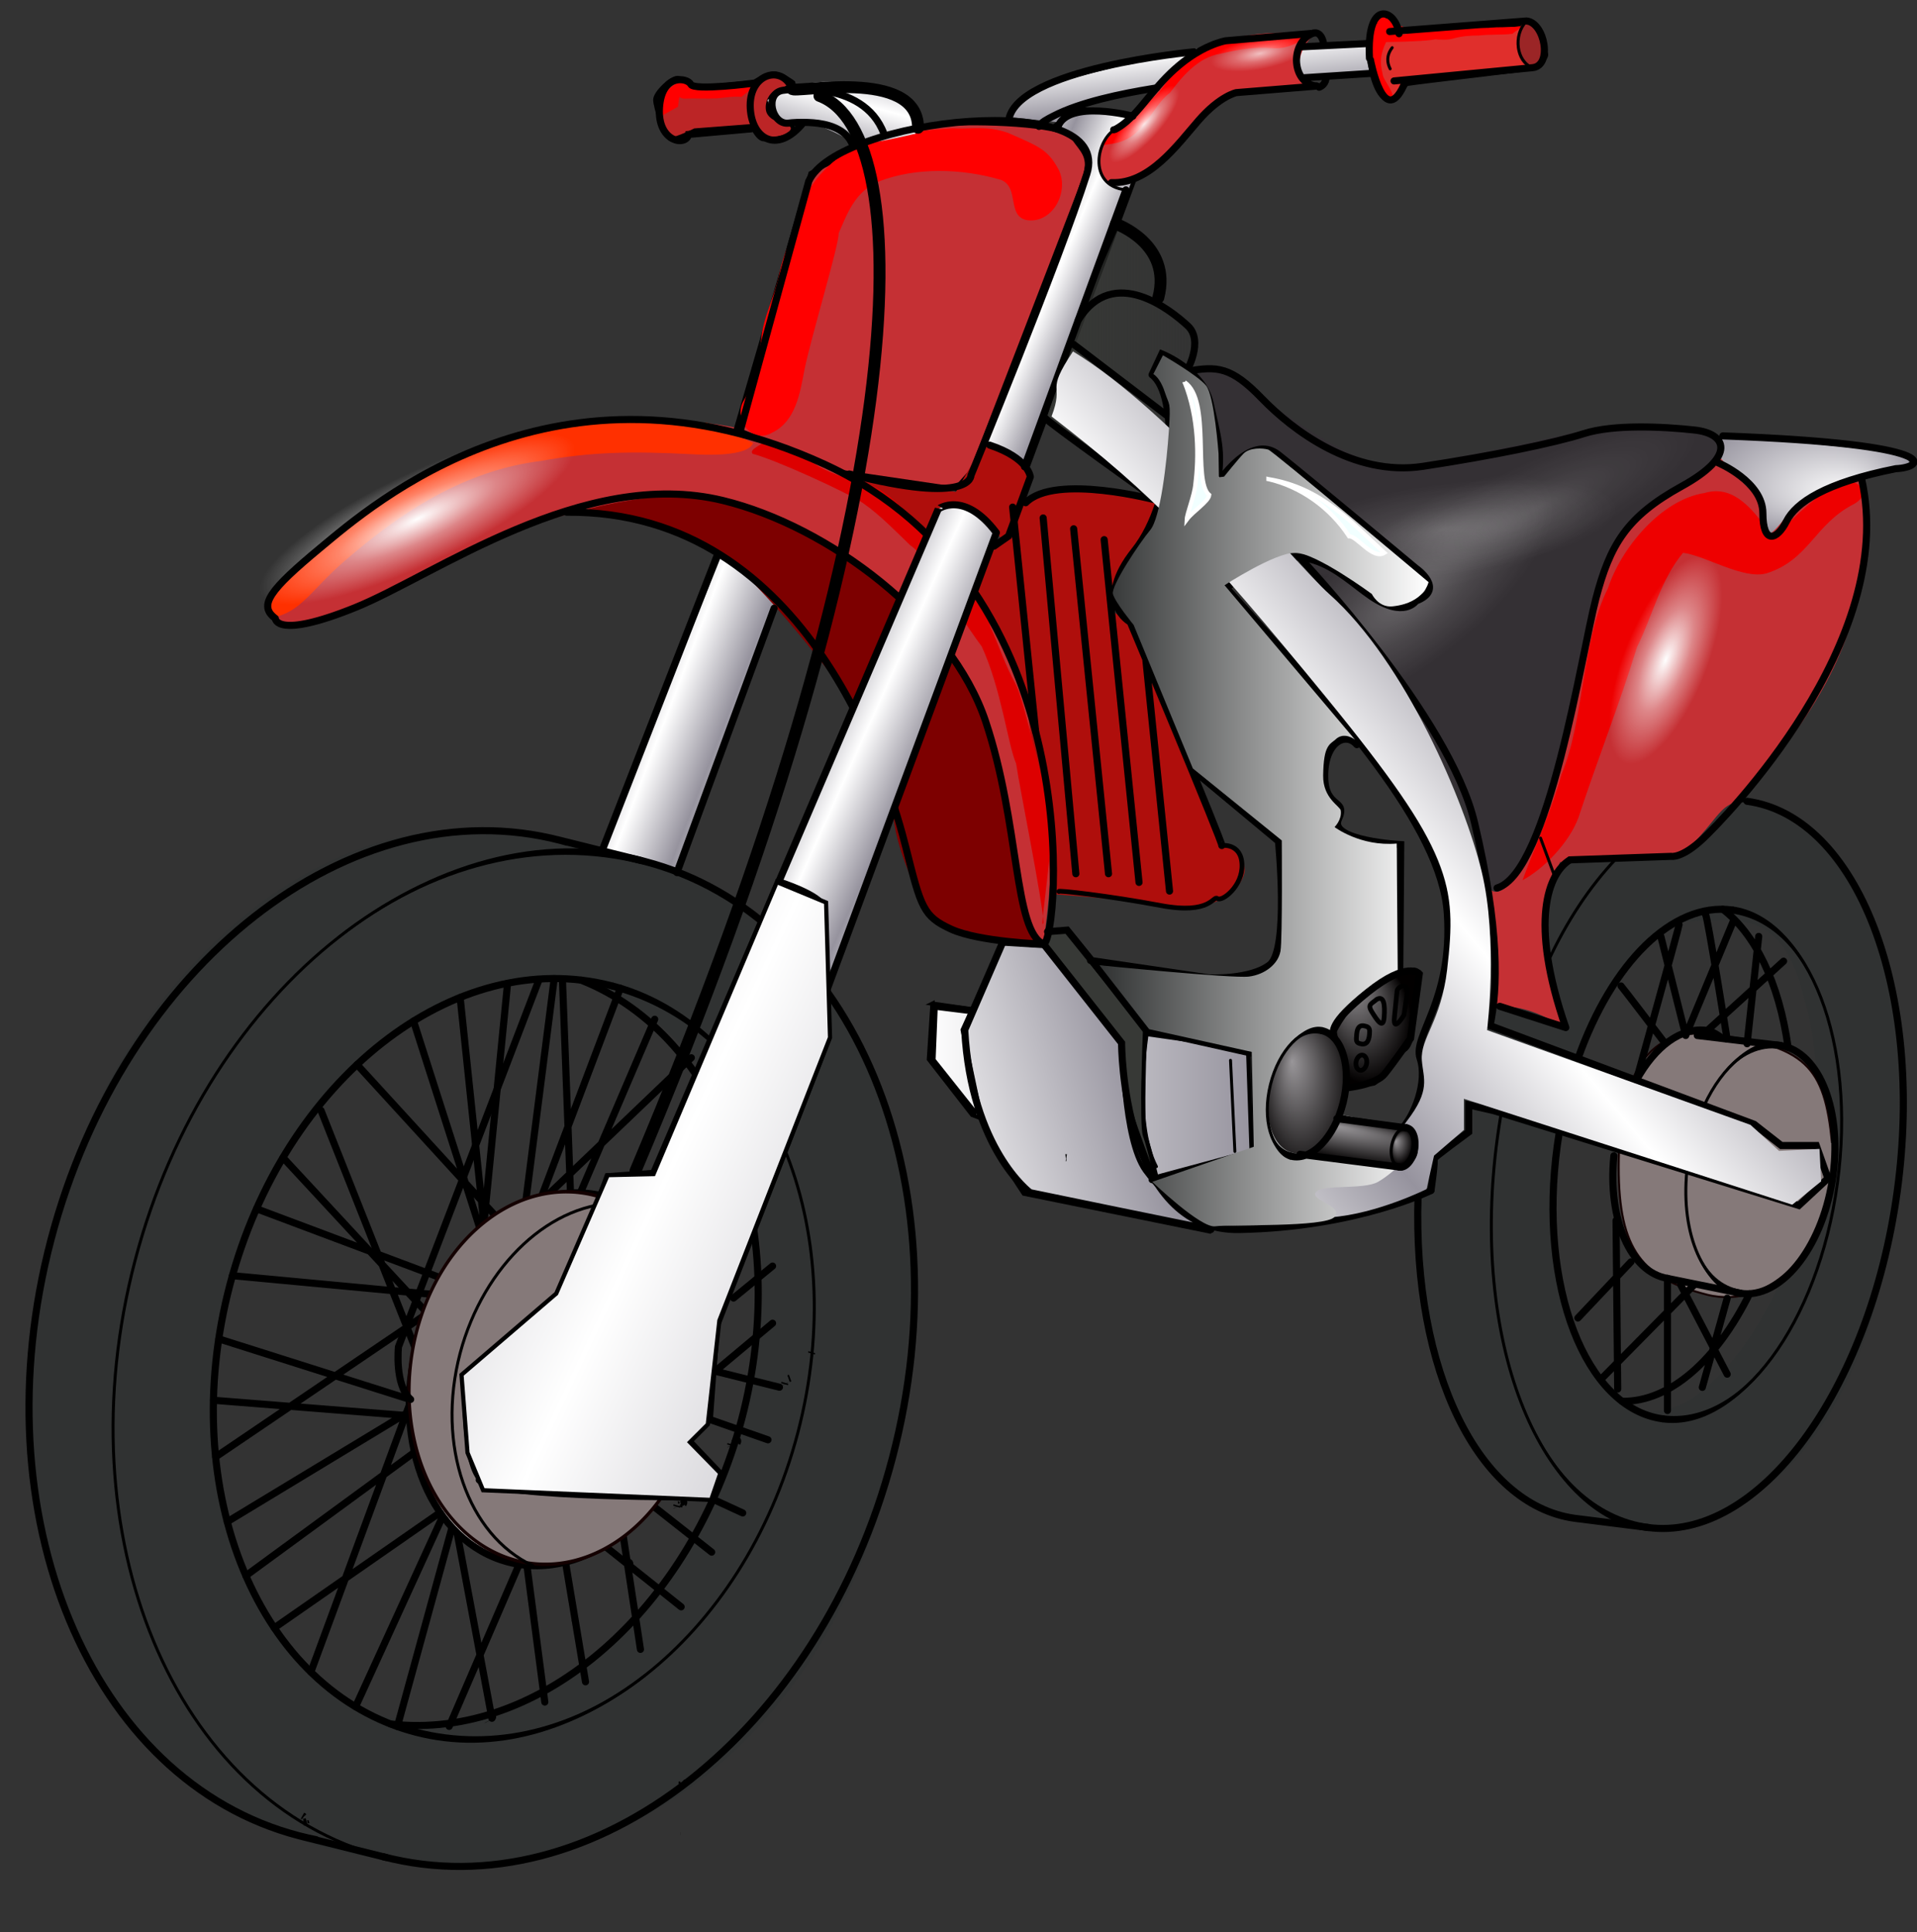 <?xml version="1.0" encoding="UTF-8" standalone="no"?>
<svg height="455.202" viewBox="0 0 451.519 455.202" width="451.519" xml:space="preserve" xmlns="http://www.w3.org/2000/svg" xmlns:xlink="http://www.w3.org/1999/xlink"><rect x="0" y="0" width="451.519" height="455.202" fill="#333333" stroke="none"/><defs><linearGradient id="linearGradient31995"><stop offset="0" stop-color="#999699"></stop><stop offset="1" stop-color="#020000"></stop></linearGradient><linearGradient id="linearGradient20133"><stop offset="0" stop-color="#fff"></stop><stop offset=".5" stop-color="#fff" stop-opacity=".412"></stop><stop offset="1" stop-color="#fff" stop-opacity="0"></stop></linearGradient><linearGradient id="linearGradient7742"><stop offset="0" stop-color="#fff"></stop><stop offset="1" stop-color="#96939e"></stop></linearGradient><linearGradient gradientUnits="userSpaceOnUse" id="linearGradient2863" x1="243.016" x2="279.064"><stop offset="0" stop-color="#373936"></stop><stop offset="1" stop-color="#373936" stop-opacity="0"></stop></linearGradient><linearGradient gradientUnits="userSpaceOnUse" id="linearGradient2875" x1="256.296" x2="334.831"><stop offset="0" stop-color="#303232"></stop><stop offset="1" stop-color="#fff"></stop></linearGradient><linearGradient gradientUnits="userSpaceOnUse" id="linearGradient2841" spreadMethod="reflect" x1="239.195" x2="240.596" xlink:href="#linearGradient7742" y1="15.962" y2="29.211"></linearGradient><linearGradient gradientUnits="userSpaceOnUse" id="linearGradient2843" spreadMethod="reflect" x1="242.005" x2="251.437" xlink:href="#linearGradient7742" y1="75.183" y2="79.198"></linearGradient><linearGradient gradientUnits="userSpaceOnUse" id="linearGradient2845" spreadMethod="reflect" x1="156.888" x2="169.531" xlink:href="#linearGradient7742" y1="161.305" y2="166.123"></linearGradient><linearGradient gradientUnits="userSpaceOnUse" id="linearGradient2861" spreadMethod="reflect" x1="187" x2="183.69" xlink:href="#linearGradient7742" y1="21.704" y2="34.3"></linearGradient><linearGradient gradientUnits="userSpaceOnUse" id="linearGradient2865" x1="215.088" x2="293.115" xlink:href="#linearGradient7742"></linearGradient><linearGradient gradientUnits="userSpaceOnUse" id="linearGradient2867" x1="209.757" x2="263.702" xlink:href="#linearGradient7742" y1="268.831" y2="253.008"></linearGradient><linearGradient gradientUnits="userSpaceOnUse" id="linearGradient2869" spreadMethod="reflect" x1="203.108" x2="215.682" xlink:href="#linearGradient7742" y1="169.687" y2="175.307"></linearGradient><linearGradient gradientUnits="userSpaceOnUse" id="linearGradient2871" spreadMethod="reflect" x1="159.024" x2="269.945" xlink:href="#linearGradient7742" y1="269.309" y2="321.058"></linearGradient><linearGradient gradientUnits="userSpaceOnUse" id="linearGradient2873" spreadMethod="reflect" x1="340.399" x2="377.523" xlink:href="#linearGradient7742" y1="219.253" y2="188.024"></linearGradient><radialGradient cx="423.867" cy="109.97" fx="433.249" fy="120.625" gradientTransform="matrix(1.073,-8.141831e-2,4.385493e-2,.578,-35.68,84.207)" gradientUnits="userSpaceOnUse" id="radialGradient2839" r="24.632" xlink:href="#linearGradient7742"></radialGradient><radialGradient cx="4.768" cy="26.079" gradientTransform="matrix(1,-2.981567e-19,0,.226,5.109802e-14,20.197)" gradientUnits="userSpaceOnUse" id="radialGradient2847" r="70.461" xlink:href="#linearGradient20133"></radialGradient><radialGradient cx="4.768" cy="26.079" gradientTransform="matrix(1,4.797595e-17,-2.400938e-17,.226,4.411878e-14,20.197)" gradientUnits="userSpaceOnUse" id="radialGradient2849" r="70.461" xlink:href="#linearGradient20133"></radialGradient><radialGradient cx="4.768" cy="26.079" gradientTransform="matrix(1,4.382887e-17,0,.226,-1.380284e-13,20.197)" gradientUnits="userSpaceOnUse" id="radialGradient2851" r="70.461" xlink:href="#linearGradient20133"></radialGradient><radialGradient cx="4.768" cy="26.079" gradientTransform="matrix(1,6.895186e-17,2.249924e-18,.226,-4.86659e-13,20.197)" gradientUnits="userSpaceOnUse" id="radialGradient2853" r="70.461" xlink:href="#linearGradient20133"></radialGradient><radialGradient cx="4.768" cy="26.079" gradientTransform="matrix(1,3.298685e-17,0,.226,1.027234e-13,20.197)" gradientUnits="userSpaceOnUse" id="radialGradient2855" r="70.461" xlink:href="#linearGradient20133"></radialGradient><radialGradient cx="4.768" cy="26.079" gradientTransform="matrix(1,1.767249e-17,2.127646e-17,.226,6.560413e-14,20.197)" gradientUnits="userSpaceOnUse" id="radialGradient2857" r="70.461" xlink:href="#linearGradient20133"></radialGradient><radialGradient cx="4.768" cy="26.079" gradientTransform="matrix(1,6.299214e-17,-6.352375e-18,.226,1.204733e-13,20.197)" gradientUnits="userSpaceOnUse" id="radialGradient2859" r="70.461" xlink:href="#linearGradient20133"></radialGradient><radialGradient cx="320.175" cy="245.327" fx="316.16" fy="237.747" gradientTransform="matrix(1,0,0,1.404,0,-99.562)" gradientUnits="userSpaceOnUse" id="radialGradient2877" r="10.516" xlink:href="#linearGradient31995"></radialGradient><radialGradient cx="247.926" cy="272.118" fx="244.647" fy="269.771" gradientTransform="matrix(1.381,-8.702601e-2,.459,2.008,-219.404,-252.693)" gradientUnits="userSpaceOnUse" id="radialGradient2879" r="8.833" xlink:href="#linearGradient31995"></radialGradient><radialGradient cx="318.702" cy="273.724" fx="315.691" fy="266.79" gradientTransform="matrix(2.29,.41,-6.95738e-2,.388,-392.23,36.655)" gradientUnits="userSpaceOnUse" id="radialGradient2881" r="13.662" xlink:href="#linearGradient31995"></radialGradient><radialGradient cx="247.986" cy="272.227" fx="241.671" fy="270.95" gradientTransform="matrix(1,7.757467e-17,-5.041355e-17,1.432,7.613527e-14,-117.506)" gradientUnits="userSpaceOnUse" id="radialGradient2883" r="8.833" xlink:href="#linearGradient31995"></radialGradient></defs><g transform="matrix(.987,0,0,.983,5.994,4.093203e-2)"><path d="m402.29,104.582 .852,5.962 10.22,7.949 2.271,9.085 2.271,1.136 19.589-14.479c7.869-1.381 14.295-2.556 12.492-2.555l-1.42-3.123-33.784-3.407-12.492-.568z" fill="url(#radialGradient2839)" fill-rule="evenodd"></path><path d="m234.475,28.007c0,0 1.606-4.416 6.022-6.424s36.938-10.037 40.15-10.037 41.756-1.606 41.756-1.606l.803,8.03-55.808,2.81c0,0-8.431,2.007-11.643,2.81s-9.636,5.621-9.636,5.621l-11.643-1.204z" fill="url(#linearGradient2841)" fill-rule="evenodd"></path><path d="m227.65,106.299 11.643,5.219 25.696-69.459 .402-14.454-14.052-1.606-5.621,4.015-18.067,76.285z" fill="url(#linearGradient2843)" fill-rule="evenodd" stroke="#000"></path><path d="m167.024,130.791-30.112,75.08 18.469,4.416 25.696-69.058-14.052-10.439z" fill="url(#linearGradient2845)" fill-rule="evenodd"></path><path d="m403.083,107.56c0,0-22.176,9.784-26.089,19.567s-16.958,64.571-20.872,69.789-6.522,13.697-6.522,13.697 1.486,20.98.652,31.307c11.839,3.461 16.958,4.566 16.958,4.566s-6.522-29.351-3.261-33.916 6.522-7.175 6.522-7.175 4.43-.164 23.481.652c16.469-14.675 36.525-35.873 42.395-59.354s1.957-33.264 1.957-33.264-14.349,5.218-18.263,10.436-4.593,4.122-4.593,4.122 .679-6.079-3.886-10.644-9.131-9.784-8.479-9.784z" fill="#c53034" fill-rule="evenodd"></path><path d="m129.99,122.172c0,0 26.223-7.118 33.715-4.495s36.337,15.359 40.458,19.48 26.223,25.848 28.471,32.966 10.489,54.319 10.489,54.319l-2.997,2.248c0,0-20.314-4.481-22.102-5.619-4.121-2.622-11.238-19.854-10.864-26.597s-11.238-28.471-14.61-32.591-21.353-28.096-32.217-32.966-29.594-5.994-30.344-6.743z" fill="#7d0000" fill-rule="evenodd"></path><path d="m58.049,144.085c1.255-4.295 29.351-30.003 48.918-36.525s54.136-10.436 72.398-1.957 42.854,24.591 52.831,44.921c8.349,17.023 12.767,46.005 12.393,58.133-.291,9.127-1.957,18.915-1.957,18.915s-4.927-6.235-9.131-33.916c-1.211-7.976-2.771-26.333-20.136-45.463-17.905-19.725-46.78-30.23-56.551-29.725-21.771,1.124-42.673,9.312-53.761,14.53s-35.304,18.999-41.188,16.39c-3.818-1.693-4.97-1.353-3.816-5.302z" fill="#c53034" fill-rule="evenodd"></path><path d="m278.921,88.9c0,0 4.893,8.389 4.893,14.68v13.981c0,0 4.893-10.486 9.088-9.787s5.592-1.398 13.282,6.291 29.847,23.502 28.47,26.034c-2.818,5.18-8.896,5.063-8.896,5.063s-11.185-6.63-14.68-8.727-7.69-2.796-7.69-2.796l22.37,25.166c0,0 22.178,41.17 22.178,48.161s3.348,10.221 8.94,1.133 15.019-49.993 17.116-62.576 8.749-20.78 19.235-27.771 15.019-12.075 8.727-14.172-29.36-.699-29.36-.699-40.81,9.86-49.198,8.462-29.265-16.078-32.061-19.573-11.016-3.569-12.414-2.87z" fill="#343034" fill-rule="evenodd"></path><path d="m169.546,102.764 17.795-61.294c0,0 19.772-11.369 32.13-11.863s28.67.494 30.647,3.46 4.449,4.449 2.472,9.886-26.692,69.697-26.692,69.697l-3.954,4.449-26.692-3.954-25.704-10.38z" fill="#c53034" fill-rule="evenodd" stroke="#000"></path><path d="m265.608,26.831c-3.028,4.236-3.392,3.025-7.367,5.57-1.66,2.589-3.268,8.215.129,11.548 1.455,1.427 8.995-1.849 8.995-1.849s11.917-13.483 18.837-18.92c8.624-2.03 22.317-2.976 22.317-2.976s-4.363-.973-4.522-3.944c-.266-4.951 3.46-7.909 3.46-7.909s-13.264-2.212-23.727,2.408-12.237,7.838-18.122,16.071z" fill="#d23034" fill-rule="evenodd"></path><path d="m327.156,7.46c0,0-1.398-3.845-3.146-3.845s-3.146,8.039-3.146,10.835 1.748,9.437 4.544,9.437 2.796-3.495 4.544-3.845 26.214-3.146 27.962-3.495 5.592-2.447 4.893-3.845l-3.495-6.99-32.156,1.748z" fill="#e02f2c" fill-rule="evenodd" stroke="#000"></path><path d="m183.151,19.694c0,0-2.796-2.097-4.544-2.097s-4.893,2.097-4.893,2.097l-14.68,1.398c0,0-2.097-2.447-3.495-2.447s-5.243,3.495-5.243,5.243 2.447,9.437 3.845,9.437 5.592-2.097 5.592-2.097l13.631-1.049c0,0 1.398,3.146 2.796,3.146s5.243,0 6.641-1.748-1.748-2.447-1.748-2.447-3.495-.699-3.845-2.796 1.049-4.194 2.447-4.544 4.194-1.748 3.495-2.097z" fill="#bc2526" fill-rule="evenodd" stroke="#000"></path><path d="m113.246,43.461a5.418,8.389 0 1,1 -.041-1.03" fill="#9b2526" transform="matrix(.581,0,0,.667,296.352,-18.718)"></path><path d="m244.42,214.225c15.693.877 33.413,3.665 36.855,2.805s8.758-3.665 9.619-7.968-6.136-7.523-6.136-7.523l-21.931-53.957c0,0-3.777.375-3.777-3.068s5.164-11.188 7.746-15.491 3.443-8.606 3.443-8.606-15.491-3.443-19.795-3.443-13.77,4.303-13.77,4.303l3.443-8.606-11.188-6.885-6.885,12.049-26.457-4.08 18.711,15.269 4.303-7.746c0,0 7.968,2.248 12.272,5.69s.638,3.777.638,3.777l-6.176,11.3c0,0 13.922,17.962 13.922,27.429s5.236,19.242 5.164,44.753z" fill="#af0e0c" fill-rule="evenodd"></path><path d="m162.281,101.281c-23.097-1.586-43.589,1.151-63.094,10.765-10.268,5.154-21.44,12.849-29.746,20.674-4.8,4.712-13.083,10.853-10.66,15.311 7.026-1.383 9.274-6.557 17.158-13.441 13.564-11.844 28.8-21.901 47.087-24.169 11.861-2.144 21.405-2.381 36.005-1.609 3.336.177 13.416.628 14.617-2.708-1.482-.6-9.834-4.976-11.367-4.824z" fill="#ff3000"></path><path d="m221.381,30.686c-9.342.527-19.982,1.907-28.02,7.575-4.118,3.301-8.623,9.003-8.971,14.666-1.622,4.028-3.61,8.183-4.466,12.584-1.057,5.352-3.812,10.208-4.348,15.676-.67,5.151-1.491,10.433-4.266,14.931-2.414,4.423 2.124,10.395 6.888,7.522 5.561-2.655 6.648-9.453 7.668-14.898 1.603-8.06 8.195-29.691 8.224-32.958 1.834-4.067 3.746-10.087 9.786-12.416 8.569-3.305 19.446-3.103 28.902-.305 4.574,1.788 1.251,8.926 6.438,9.689 6.136.626 9.875-7.036 7.357-12.115-2.599-4.862-4.626-5.541-12.097-8.837-5.297-1.866-9.202-.807-13.096-1.115z" fill="#f00"></path><path d="m170.857,23.181c-1.916-.194-3.821.161-5.721.339-2.661.136-5.333-.045-7.99.07-1.069-.063-1.716-1.057-2.722-1.286-1.147-.309.597-.891.896-1.31 .66-.496 1.329-.988 2.059-1.379-.129.941-.876,1.654-1.077,2.582-.36,1.077-.443,2.216-.583,3.335l-4.274,2.387c.222-1.827.279-3.771 1.202-5.413 .968-1.657 2.746-2.528 4.301-3.518 1.097-.596 1.887.596 2.739,1.065 .868.603 1.939.275 2.917.351 2.238-.016 4.486.111 6.716-.104 1.367-.214 2.748-.306 4.13-.304 .523-.084 1.722-.065.736.474l-3.329,2.712z" fill="#f00"></path><path d="m305.995,8.546c-2.411,1.945-5.442,3.256-8.591,2.953-3.966-.366-8.256.377-12.18,1.325-5.655.854-9.623,6.082-12.083,9.352-2.923,2.129-4.909,6.595-7.557,9.063-3.453,3.51-7.048,3.086-8.474,3.545 .57-1.07 2.363-2.863 1.307-2.45 2.637-1.578 3.874-3.933 6.396-5.669 2.594-1.998 5.515-3.77 7.201-6.681 1.26-1.853 3.17-3.115 4.412-4.988 1.183-1.916 3.367-2.721 5.165-3.935 2.335-1.496 4.247-1.332 6.971-1.668 6.386-.399 6.966-.452 11.988-1.086 1.4.225 3.789-.722 4.617.098-.944.826-.745.791.828.139z" fill="#f00"></path><path d="m354.851,8.063c-2.656.301-5.333.095-7.985.399-2.115-0-4.231.158-6.274.766-4.528,1.274-19.419-2.808-18.537-4.578-.139-1.374 2.271-1.033 3.884.741 1.233,1.488 26.152,4.229-1.239,4.65-1.354,2.87-1.553,4.715-.835,7.649 .091,1.221 1.748,2.94 2.434,5.115-.949.649-2.417,1.41-2.964-.148-1.077-1.419-1.55-3.199-1.603-4.988-.24-2.772-.615-5.435-.285-8.171-.896-3.701 2.041-4.759 4.271-5.49 1.82.497.419,3.82 2.71,4.136 1.44.421 2.957-.827 4.432-.688 3.584.066 6.607-.402 10.418-.683 1.83-.488 3.984-.071 5.855-.144 2.412-.284 4.848.005 7.252-.363 1.615-.091-.931,1.148-1.391,1.688l-.143.109z" fill="#f00"></path><path d="m177.289,105.111c4.225,1.758 8.233,4.221 12.158,6.708 3.683,2.063 7.692,3.078 11.684,4.203 5.137,1.776 8.366,6.436 12.461,9.573 2.901,3.651 7.574,5.569 9.896,9.79 2.843,4.285 5.467,9.643 6.791,14.775 2.252,5.008 3.44,9.114 6.15,13.98 2.136,4.271 5.737,22.818 7.931,27.087 2.057,5.985-2.802,33.69-1.416,29.833-.303-5.689-5.519-31.369-6.539-38.11-1.944-4.488-3.53-17.905-8.198-28.056-7.529-10.183-12.881-21.544-17.011-24.21-3.65-3.518-7.163-7.229-11.359-10.182-3.742-2.53-21.075-10.479-26.303-11.785-1.029-1.097 2.501-2.255 3.442-3.378l.226-.164 .087-.064z" fill="#d00"></path><path d="m430.238,116.974c-5.169,4.051-8.526,7.292-13.272,11.875-5.786-9-10.492-12.445-16.253-10.751-10.414,1.614-19.955,13.251-23.057,22.81-6.357,12.564-5.624,31.783-11.137,44.682-2.036,7.636-6.573,17.909-9.264,25.315 5.054-2.708 11.141-8.974 13.361-15.047 4.456-13.667 9.75-27.066 13.965-40.821 3.725-7.489 5.55-16.026 10.969-22.594 5.206.592 14.288,6.465 19.917,4.923 10.222-3.236 11.475-11.838 20.859-16.599 5.091-2.876.052-6.715-3.507-5.357-.891.47-1.737,1.016-2.581,1.564z" fill="#e00"></path><path d="m75.229,26.079a70.461,15.893 0 1,1 -.534-1.952" fill="url(#radialGradient2847)" transform="matrix(.534,-.236,0,.751,90.967,105.868)"></path><path d="m75.229,26.079a70.461,15.893 0 1,1 -.534-1.952" fill="url(#radialGradient2849)" transform="matrix(.127,-.354,.634,8.724295e-2,374.281,157.511)"></path><path d="m75.229,26.079a70.461,15.893 0 1,1 -.534-1.952" fill="url(#radialGradient2851)" opacity=".893" transform="matrix(.119,-.106,0,.338,266.383,21.38)"></path><path d="m75.229,26.079a70.461,15.893 0 1,1 -.534-1.952" fill="url(#radialGradient2853)" opacity=".691" transform="matrix(.159,-1.172455e-2,-.206,.268,299.148,5.847)"></path><path d="m75.229,26.079a70.461,15.893 0 1,1 -.534-1.952" fill="url(#radialGradient2855)" opacity=".129" transform="matrix(.534,-.236,0,.751,358.733,102.825)"></path><path d="m75.229,26.079a70.461,15.893 0 1,1 -.534-1.952" fill="url(#radialGradient2857)" opacity=".197" transform="matrix(.581,-5.606456e-2,-.236,.713,342.145,108.437)"></path><path d="m75.229,26.079a70.461,15.893 0 1,1 -.534-1.952" fill="url(#radialGradient2859)" opacity=".258" transform="matrix(.325,-.411,1.629,-.164,285.903,148.796)"></path><path d="m212.393,32.022c0,0 .803-5.621-2.007-7.227s-11.242-5.621-20.075-5.219-13.249,4.416-13.249,4.416l2.409,5.219c0,0 5.219-.803 9.636.803s6.022,2.81 8.431,4.015 14.454-2.007 14.855-2.007z" fill="url(#linearGradient2861)" fill-rule="evenodd"></path><path d="m267.036,116.223 11.53-29.303-.461-8.699-8.302-5.494 .461-5.037-2.306-7.77-6.918-5.966c0,0-6.457,15.109-8.302,19.23s-4.151,11.904-4.151,11.904l-5.073,15.567 23.521,15.567z" fill="url(#linearGradient2863)" fill-rule="evenodd"></path><path d="m216.449,240.474 75.305,10.758 .861,24.958-23.667,7.315-43.032-16.352-10.328-13.34 .861-13.34z" fill="url(#linearGradient2865)" fill-rule="evenodd" stroke="#000"></path><path d="m242.815,226.688 1.521-3.651h4.26l18.561,24.038c0,0-.913,22.517 0,24.951s3.956,14.91 3.956,14.91-8.824-22.517-8.824-26.168-.913-10.65-.913-10.65l-18.561-23.43z" fill="#373936" fill-rule="evenodd" stroke="#000"></path><path d="m233.078,226.08 10.041.609 18.561,23.125c0,0 0,23.125 5.477,30.732s15.823,14.605 15.823,14.605l-44.729-9.128c0,0-9.128-13.693-10.041-17.648s-4.564-21.604-4.564-21.604l9.433-20.691z" fill="url(#linearGradient2867)" fill-rule="evenodd" stroke="#000"></path><path d="m366.169,206.581c-4.751,15.005-4.234,20.684 1.556,40.015-25.867-17.036-34.694,9.682-36.346,33.89 2.771,74.278 23.071,84.679 57.321,85.11 35.693.46 56.335-42.809 58.451-87.51l-.148-27.572c-2.02-23.836-9.667-46.159-21.907-52.286-22.361-11.194-16.628-5.567-29.774,6.466-10.043.537-28.502,1.888-29.153,1.888zm31.271,14.18c12.026-.354 20.571-2.183 26.087,14.924l1.828,6.766c7,31.64-2.813,70.937-24.162,89.944-18.902,16.829-32.202-7.796-34.565-20.915-5.954-33.056-3.07-48.235 14.153-78.28 4.699-8.198 9.911-12.24 16.658-12.438z" fill="#303232"></path><path d="m104.062,198.875c-47.268.009-95.833,52.684-101.594,118.875-7.56,87.357 37.703,128.844 99.938,128.844s103.904-57.636 107.594-118.75l2.719-31.188c-7.045-65.177-46.302-94.513-105.25-97.688-1.132-.061-2.272-.094-3.406-.094zm14.719,35.438c20.968-.483 40.413,12.174 50.031,35.562l3.188,9.25c12.204,43.258-4.905,96.983-42.125,122.969-32.954,23.008-65.813,8.64-79.594-28.594-15.533-41.967-.804-88.239 31.497-120.399 10.194-10.149 25.24-18.518 37.003-18.789z" fill="#303232" transform="translate(-8.283991e-6)"></path><path d="m110.367,412.499-.028-.053" fill="none" stroke="#000" stroke-linejoin="bevel" stroke-width="1.698"></path><path d="m156.343,439.386-.024-.006" fill="none" stroke="#000" stroke-linejoin="bevel" stroke-width=".706"></path><path d="m155.484,360.721-.094.321" fill="none" stroke="#000" stroke-linejoin="bevel" stroke-width="1.698"></path><path d="m161.919,353.377-.094.321m6.53-7.665-.094.321" fill="none" stroke="#000" stroke-linejoin="bevel" stroke-width="1.698"></path><path d="m155.417,361.094-.027-.052" fill="none" stroke="#000" stroke-linejoin="bevel" stroke-width="1.698"></path><path d="m181.226,331.347-.093.321m6.53-7.664-.094.32" fill="none" stroke="#000" stroke-linejoin="bevel" stroke-width="1.698"></path><path d="m161.853,353.75-.028-.052" fill="none" stroke="#000" stroke-linejoin="bevel" stroke-width="1.698"></path><path d="m168.289,346.407-.028-.053" fill="none" stroke="#000" stroke-linejoin="bevel" stroke-width="1.698"></path><path d="m181.16,331.72-.027-.052" fill="none" stroke="#000" stroke-linejoin="bevel" stroke-width="1.698"></path><path d="m66.923,434.092l-.536.135" fill="none" stroke="#000" stroke-linejoin="bevel" stroke-width=".706" transform="translate(2.249931e-22,2.434)"></path><path d="m67.109,434.092l-.536.134" fill="none" stroke="#000" stroke-linejoin="bevel" stroke-width="1.698" transform="translate(2.249931e-22,2.434)"></path><path d="m67.526,436.497-.26.065m.42-.028-.259.064" fill="none" stroke="#000" stroke-linejoin="bevel" stroke-width=".706"></path><path d="m248.402,277.403-.048-.007-.09.011" fill="none" stroke="#000" stroke-linejoin="bevel" stroke-width="1.698"></path><path d="m66.387,436.662 .08-.012c.035-.002.071.004.107.01" fill="none" stroke="#000" stroke-linejoin="bevel" stroke-width="1.698"></path><path d="m66.43,435.317-.181-.119-.157-.087m.339.206c-.031-.034-.063-.068-.104-.091l-.019-.01" fill="none" stroke="#000" stroke-linejoin="bevel" stroke-width="1.698"></path><path d="m182.105,330.345 .123-.044c.042-.016.083-.03.126-.045l.13-.047" fill="none" stroke="#000" stroke-linejoin="bevel" stroke-width="1.698"></path><path d="m169.234,345.031 .122-.044 .126-.045 .13-.046" fill="none" stroke="#000" stroke-linejoin="bevel" stroke-width="1.698"></path><path d="m162.798,352.375 .122-.044 .126-.045 .131-.047" fill="none" stroke="#000" stroke-linejoin="bevel" stroke-width="1.698"></path><path d="m156.362,359.719c.04-.015.081-.029.122-.044l.126-.045 .13-.047" fill="none" stroke="#000" stroke-linejoin="bevel" stroke-width="1.698"></path><path d="m143.49,374.405 .123-.043 .126-.046c.043-.015.086-.03.13-.047" fill="none" stroke="#000" stroke-linejoin="bevel" stroke-width="1.698"></path><path d="m130.619,389.093 .122-.044c.042-.015.084-.03.126-.045l.13-.046" fill="none" stroke="#000" stroke-linejoin="bevel" stroke-width="1.698"></path><path d="m111.313,411.123 .122-.044 .126-.045 .13-.046" fill="none" stroke="#000" stroke-linejoin="bevel" stroke-width="1.698"></path><path d="m169.807,345.747c.071-.109.142-.218.16-.342 .017-.106-.005-.223-.068-.309-.065-.09-.176-.146-.286-.2m-.373.675 .178.06 .188.059 .202.059m-.568-.178c.059-.065.117-.13.144-.213 .021-.063.025-.138-.005-.194s-.087-.094-.145-.133" fill="none" stroke="#000" stroke-linejoin="bevel" stroke-width="1.698"></path><path d="m162.804,352.915 .178.059 .188.06 .202.058m-.568-.177c.058-.065.117-.131.145-.213 .021-.063.023-.139-.006-.194-.028-.056-.086-.095-.145-.133" fill="none" stroke="#000" stroke-linejoin="bevel" stroke-width="1.698"></path><path d="m156.936,360.434c.072-.109.142-.218.16-.343 .016-.105-.006-.223-.068-.309-.065-.09-.175-.145-.287-.2m-.373.676 .179.061 .188.059 .201.059m-.568-.179c.06-.064.117-.13.145-.212 .021-.063.024-.138-.006-.195-.028-.055-.087-.093-.145-.132" fill="none" stroke="#000" stroke-linejoin="bevel" stroke-width="1.698"></path><path d="m144.065,375.121c.07-.108.142-.217.16-.343 .016-.105-.007-.223-.068-.308-.065-.09-.176-.145-.287-.201m-.373.676 .178.06 .188.059 .202.059m-.568-.178c.059-.065.117-.13.145-.212 .022-.063.024-.139-.006-.196-.028-.054-.086-.093-.145-.132" fill="none" stroke="#000" stroke-linejoin="bevel" stroke-width="1.698"></path><path d="m111.886,411.839c.071-.109.142-.218.16-.343 .016-.104-.006-.222-.068-.308-.066-.09-.176-.145-.287-.2m-.373.675 .178.06 .188.059 .202.059" fill="none" stroke="#000" stroke-linejoin="bevel" stroke-width=".425"></path><path d="m111.318,411.663c.059-.065.117-.131.145-.212 .021-.064.024-.139-.006-.196s-.086-.093-.145-.132" fill="none" stroke="#000" stroke-linejoin="bevel" stroke-width="1.698"></path><path d="m156.111,426.899-.028.168c-.009.059-.017.117-.023.176s-.012.125-.017.188m.002,0c.163.007.326.014.485-.009 .182-.025.36-.089.517-.179 .149-.085.279-.193.41-.301m-.398-.37 .131.113 .133.122c.046.044.091.089.136.134" fill="none" stroke="#000" stroke-linejoin="bevel" stroke-width=".425"></path><path d="m93.139,415.073c37.423,9.792 78.238-22.308 91.161-71.695s-6.939-97.365-44.362-107.157" fill="none" stroke="#000" stroke-linecap="round" stroke-width=".706"></path><path d="m139.938,236.221c-37.423-9.792-78.238,22.308-91.161,71.695s6.939,97.365 44.363,107.157" fill="none" stroke="#000" stroke-linecap="round" stroke-width="1.698"></path><path d="m180.753,275.144c-8.629-20.844-23.755-33.582-41.03-38.102l.43-1.644c17.408,4.556 32.397,18.354 41.093,39.357l-.493.389"></path><path d="m93.354,414.252c18.54,4.851 38.088-.269 54.434-13.123l.239.578c-16.648,13.094-36.219,19.128-55.103,14.188l.43-1.643"></path><path d="m147.744,206.388c-49.908-13.059-104.339,29.749-121.574,95.613s9.254,129.847 59.163,142.905" fill="none" stroke="#000" stroke-linecap="round" stroke-width=".706"></path><path d="m147.529,207.209c-24.782-6.484-50.855.495-72.705,17.678l-.24-.578c22.152-17.422 48.249-25.316 73.374-18.742l-.429,1.642"></path><path d="m65.263,439.889c1.436.376 2.875.705 4.113.946m59.828-239.046c-.528-.151-1.057-.295-1.506-.412-49.907-13.065-104.342,29.738-121.583,95.6s9.241,129.847 59.147,142.911m.759.195 20.061,5.015m40.856-243.916 20.055,5.014m-59.864,206.915c35.962,4.164 71.817-27.719 83.799-73.077 12.18-46.549-4.765-91.844-38.348-105.193m-79.98,142.739 51.916-38.186m-9.226-3.399-47.126,28.652m-2.768-15.551 62.034-42.235m-62.552,28.671 54.782,4.348m-3.885-14.568-27.661,75.323m-8.729-10.56 62.127-43.397m-14.568.485-28.168,61.802m9.975,4.757 18.192-66.559m-5.826,66.525 23.793-55.356m-13.596,53.414-9.712-51.957m22.337,48.072-5.827-44.674m15.539,39.819-6.313-37.876m19.424,30.106-6.313-41.76m16.025,31.563-24.279-19.423m31.562,6.313-23.308-18.452m-69.924-87.407 29.135,73.81m-38.195-62.502 46.936,50.848m-53.247-38.587 58.588,22.077m-64.354-6.047 64.354,6.047m-67.605,9.102 58.379,18.576m-25.384-84.306 41.409,45.459m-27.933-55.886 23.076,72.396m-11.952-78.051 9.524,91.162m1.796-94.559-9.565,97.472m20.691-98.599-10.493,82.575m12.45-82.545 3.088,82.06m10.733-79.785-28.214,74.929m36.419-67.496-28.164,66.039m36.905-56.814-49.044,47.102" fill="none" stroke="#000" stroke-linecap="round" stroke-width="1.698"></path><path d="m115.27,374.32c18.337,4.798 38.336-10.931 44.668-35.13s-3.4-47.707-21.737-52.505-38.335,10.931-44.667,35.13 3.4,47.707 21.736,52.505" fill="#fff" stroke="#000" stroke-linecap="round" stroke-width="1.698"></path><path d="m72.671,297.011a40.15,48.983 0 1,1 -.304-6.017" fill="#857979" stroke="#140000" stroke-width=".887" transform="matrix(.857,.13,-.134,.905,138.488,57.182)"></path><path d="m142.613,288.275c-17.071-.564-33.283,14.865-38.882,35.968-5.782,22.098 1.831,43.619 17.329,50.917" fill="none" stroke="#000" stroke-linecap="round" stroke-width=".706"></path><path d="m148.272,283.153-7.269,27.862-35.516,19.632 42.785-47.494z" fill="#fff" transform="translate(2.249931e-22,2.434)"></path><path d="m148.272,283.153-7.269,27.862-35.516,19.632" fill="none" stroke="#000" stroke-linecap="round" stroke-width=".706" transform="translate(2.249931e-22,2.434)"></path><path d="m137.773,317.879-6.865,18.979 11.711,9.691 14.132.808-18.978-29.478z" fill="#fff" transform="translate(2.249931e-22,2.434)"></path><path d="m137.773,317.879-6.865,18.979 11.711,9.691 14.132.808" fill="none" stroke="#000" stroke-linecap="round" stroke-width=".706" transform="translate(2.249931e-22,2.434)"></path><path d="m185.825,233.485-33.112,81.972 33.112-81.972z" fill="#fff" transform="translate(2.249931e-22,2.434)"></path><path d="m185.825,235.919-33.112,81.972" fill="none" stroke="#000" stroke-linecap="round" stroke-width=".706"></path><path d="m59.628,148.156c0,0 0,5.136 19.004-2.568s54.479-33.849 87.83-25.682c25.167,6.164 54.444,28.25 62.662,52.904s6.677,50.334 13.868,53.416m-183.364-78.07c-4.109-3.082-1.541-6.678 10.786-16.949s56.499-49.308 120.188-20.031c63.689,29.275 55.985,114.023 52.39,115.051m0-.001c0,0-15.409-.514-22.086-3.596s-7.19-5.136-10.786-19.518c-3.595-14.381-22.406-80.917-80.959-80.403" fill="none" stroke="#000" stroke-linecap="round" stroke-width="1.698"></path><path d="m231.691,127.611-42.63,115.564c0,0-9.34-35.016-9.292-31.889l38.055-89.326c0,.001 6.163-4.621 13.867,5.651" fill="url(#linearGradient2869)" stroke="#000" stroke-linecap="round" stroke-width="1.698"></path><path d="m179.769,208.853-29.882,69.857-10.903.808-10.499,29.478-23.824,18.171" fill="none" stroke="#000" stroke-linecap="round" stroke-width="1.698" transform="translate(2.249931e-22,2.434)"></path><path d="m104.661,329.601c0,0-.808,20.595 3.634,25.036" fill="none" stroke="#000" stroke-linecap="round" stroke-width=".706"></path><path d="m108.295,354.637c4.442,4.441 54.513,4.038 54.513,4.038l2.423-6.058-7.269-7.672 5.25-4.846 1.615-22.209 26.651-69.05-1.211-31.9c0,0-.808-2.423-10.499-5.653" fill="none" stroke="#000" stroke-linecap="round" stroke-width="1.698"></path><path d="m137.658,201.257 27.332-70.4-27.332,70.4z" fill="#fff" transform="translate(2.249931e-22,2.434)"></path><path d="m137.658,203.691 27.332-70.4" fill="none" stroke="#000" stroke-linecap="round" stroke-width="1.698"></path><path d="m155.465,206.64 23.191-63.359-23.191,63.359z" fill="#fff" transform="translate(2.249931e-22,2.434)"></path><path d="m155.465,209.074 23.191-63.359m-56.213,89.321-33.429,87.691c0,0-.969,9.205 2.907,12.597m70.888,23.351 8.36,3.863m-7.957-22.438 13.983,4.907m-12.601-16.437 15.34,3.835m-15.34-3.835 13.697-11.505m-9.313-6.026 9.313-7.671m8.632-259.97c6.912-15.206 72.92-22.463 66.354-1.728s-27.647,72.229-27.647,72.229 .345,7.258-29.03-.346m-9.677-70.155-16.243,59.442m69.119,11.404-5.185,14.169-3.456,2.419m8.641-16.588c0,0-.346-4.492-9.677-7.604m8.295,5.185 24.191-66.354" fill="none" stroke="#000" stroke-linecap="round" stroke-width="1.698"></path><path d="m189.47,22.943c24.171,8.905 22.899,99.23-43.891,257.618m37.362-259.315c0,1.272 30.064-5.3 30.064,9.33" fill="none" stroke="#000" stroke-linecap="round" stroke-width="2.835"></path><path d="m308.18,20.585-19.217,1.569c0,0-3.921.785-9.02,6.667s-11.766,15.295-20.785,14.903m47.991-35.774-20.671,1.772c0,0-1.38.187-3.767,1.223-2.405,1.044-7.04,3.448-12.348,9.573l-1.977,2.331c-2.234,2.662-4.67,5.968-7.775,7.797-.297.175-.582.375-.921.413" fill="none" stroke="#000" stroke-linecap="round" stroke-width="1.698"></path><path d="m260.612,30.645c-4.983,2.097-7.496,13.829 1.996,14.826" fill="none" stroke="#000" stroke-linecap="round" stroke-width=".706"></path><path d="m307.149,7.95c-5.636,2.439-4.851,12.243 1.031,12.635m-3.529-9.412 15.688-.784m-15.248,8.203 16.429-1.073m6.27-9.483c-.784-5.883-7.844-8.628-7.06,5.882m.23.365c0,0 3.3,17.676 8.397,5.126m-22.208-11.459c0,0 2.029-.97 2.679,2.598m-1.104,10.314c.065,0 1.362-.454 1.622-1.946m15.204-11.398 32.667-2.536m-31.616,14.371 33.004-3.172m0,.001c4.856-.396 2.974-10.803-1.388-11.199" fill="none" stroke="#000" stroke-linecap="round" stroke-width="1.698"></path><path d="m358.217,4.982c-3.313,3.502-2.366,9.716 1.388,11.199m-33.45-4.798c-1.45,1.933-1.208,3.624-.483,5.074" fill="none" stroke="#000" stroke-linecap="round" stroke-width=".706"></path><path d="m278.853,12.379c0,0-42.833,3.945-44.242,16.626m35.327-7.979-1.035.167c-7.375,1.215-17.162,3.223-23.572,6.557-1.512.786-2.873,1.454-3.459,2.501m-61.24-8.62c0,0 19.238-3.078 24.24,10.389m-22.984-2.539c0,0 1.573-.231 3.805-.2 2.799.04 6.836.301 9.712,2.647 .854.696 1.558,1.631 2.014,2.86m-16.787-13.157c-4.232.77-2.549,8.05 1.256,7.85m1.053-8.235c-2.309-5.771-9.988-3.787-9.988,3.932 0,7.782 6.258,12.138 12.741,4.103m-12.514,1.561-14.944,1.334c-.534,2.936-7.472,1.868-6.938-6.405s6.671-7.205 7.472-5.604 14.944-.267 14.944-.267m90.559,7.889c0,0-15.362-4.076-17.871,2.508m-3.41,195.929 18.586,23.676c0,0 0,45.232 28.075,44.713 28.075-.521 45.753-9.358 45.753-9.358m-52.512,9.358c-.52,0-43.153-8.839-43.153-8.839s-14.037-10.398-15.597-38.993l8.904-20.629m-7.864,15.949-8.318-1.039-.52,12.997 9.878,12.479m42.632,16.117 24.956-6.759-.52-23.396-25.476-5.719" fill="none" stroke="#000" stroke-linecap="round" stroke-width="1.698"></path><path d="m267.817,246.783c0,0-3.64,21.836 2.079,32.754m17.678-25.476 1.039,21.837" fill="none" stroke="#000" stroke-linecap="round" stroke-width=".706"></path><path d="m267.817,246.783-19.237-23.916-4.664.361m10.24,6.897 28.219,4.18c0,0 9.878.521 14.558-3.119s2.079-29.635 2.079-29.635l-19.566-16.36m6.048,17.399c.52,0-21.836-53.551-21.836-53.551s-8.839-4.68 1.039-17.157 10.398-37.434 4.159-42.112m-18.717-7.28 22.837,17.496m-29.596.181c0,.521 26.797,19.736 26.797,19.736s-24.466-6.627-31.476.54m34.314,93.065c0,0-3.859-37.873-5.665-55.602m-1.613,53.523-8.318-82.146m1.039,80.067-8.319-82.667m.521,82.667-7.799-85.267m-1.797,51.196-5.482-53.796m33.274-31.714 2.33-4.995c0,0 9.824,3.93 11.508,11.788s3.088,11.508 1.684,19.367m-.001.001c0,0 7.859-12.35 14.596-7.018s32.839,27.227 32.839,27.227 7.298,5.052 0,7.858c0,0-2.807,4.21-10.666-1.122s-17.121-17.121-34.522-1.965m-9.543-51.926c7.297-1.403 10.665-1.123 17.963,6.456s21.893,18.806 38.453,16.278c16.56-2.525 31.436-5.613 38.452-7.858s18.806-1.684 26.384-.842 10.104,6.175-3.088,13.472-17.121,14.035-20.489,26.945-11.227,65.678-23.577,69.327m17.402-6.736 24.138-.842c0,0 2.526.562 7.579-4.21s46.592-47.154 37.891-86.168m-34.243-3.929c0,0 10.665,4.491 10.665,12.069s3.368,6.456 5.614,1.965 9.262-9.263 26.103-12.63c7.017-.281 12.35-5.895-41.259-7.859" fill="none" stroke="#000" stroke-linecap="round" stroke-width="1.698"></path><path d="m282.414,119.859c0,.28-2.807,11.227-12.069,17.401" fill="none" stroke="#000" stroke-linecap="round" stroke-width=".706"></path><path d="m277.081,88.984c0,0 4.21-7.297.28-10.946s-17.683-14.876-26.103-1.403" fill="none" stroke="#000" stroke-linecap="round" stroke-width="1.698"></path><path d="m260.24,53.62c0,0 13.473,4.771 10.104,17.683" fill="none" stroke="#000" stroke-linecap="round" stroke-width="2.835"></path><path d="m304.562,134.082c0,0 35.216,37.533 41.24,63.019 6.023,25.485 5.561,39.851 3.707,48.654m2.317-4.634c1.391.464 15.755,5.097 15.755,5.097m1-40.192c-5.171,3.122-9.804,14.706-1,40.191" fill="none" stroke="#000" stroke-linecap="round" stroke-width="1.698"></path><path d="m364.8,209.611-3.244-8.803" fill="none" stroke="#000" stroke-linecap="round" stroke-width=".706"></path><path d="m-43.048,299.97c0,37.444-27.976,66.691-57.27,59.325-29.002-7.292-39.898-19.451-39.898-56.894s11.087-62.645 41.139-59.325c44.002,4.861 52.19,14.315 55.614,48.562" fill="#857979" stroke="#140000" stroke-width=".887" transform="matrix(.526,0,0,.537,453.967,117.266)"></path><path d="m349.509,245.755 63.019,23.632 6.487,5.098h8.341l2.78,7.877-6.951,6.487-72.749-22.705-6.024-1.391v6.487c0,0-8.804,6.487-8.341,6.487s-.665,7.529-.665,7.529" fill="none" stroke="#000" stroke-linecap="round" stroke-width="1.698"></path><path d="m345.802,261.046 2.78-11.121m1.854,12.048 2.78-11.121" fill="none" stroke="#000" stroke-linecap="round" stroke-width=".706"></path><path d="m286.624,140.91c26.742,29.778 51.301,57.117 52.691,77.969s-8.341,29.192-6.487,34.753-1.391,13.901-4.634,17.146" fill="none" stroke="#000" stroke-linecap="round" stroke-width="1.698"></path><path d="m288.994,138.781c18.904,21.051 36.698,40.92 46.173,58.154 4.277,7.781 6.883,15.076 7.326,21.732 .89,13.34-2.519,21.823-4.913,27.736-.884,2.182-1.657,3.913-1.789,5.412-.025.287-.025.557.059.809 .694,2.081.852,4.472.572,6.912-.494,4.321-2.382,8.778-4.491,11.718m9.753-15.71c1.496.279 3.101-1.596 3.583-4.188s-.338-4.918-1.834-5.196-3.101,1.596-3.584,4.187 .339,4.919 1.835,5.197" fill="none" stroke="#000" stroke-linecap="round" stroke-width=".706"></path><path d="m315.314,278.179c-5.09,0-2.545,2.545-7.403,4.396s-2.313,2.545-2.776,4.396-2.775,3.701-3.007,1.156c-.232-2.545-2.545-2.776-6.709-2.313s-14.343-1.388-11.104-6.246m34.469.23c-4.164,1.388-2.776,3.239-7.402,4.396s-3.239,4.627-2.082,5.783" fill="none" stroke="#000" stroke-linecap="round" stroke-width=".706"></path><path d="m285.494,202.59c0,0 4.61-.68 4.819,4.545 .209,5.226-4.808,8.988-5.853,8.151s-1.463,3.972-13.585,1.673-25.079-3.763-24.243-3.345" fill="none" stroke="#000" stroke-linecap="round" stroke-width="1.131"></path><path d="m317.724,178.42c-2.79-3.256-7.765-.42-7.674,7.674 .092,7.921 5.581,5.117 3.256,10.233s14.884,6.047 14.884,6.047l-.232,31.165m81.307,76.342c9.467,1.516 19.27-10.551 21.894-26.948s-2.924-30.921-12.392-32.436" fill="none" stroke="#000" stroke-linecap="round" stroke-width="1.698"></path><path d="m418.767,250.497c-6.78-1.085-13.733,4.796-18.17,14.415m-4.121,15.601c-1.53,15.388 4.068,27.927 12.789,29.368" fill="none" stroke="#000" stroke-linecap="round" stroke-width=".706"></path><path d="m418.632,251.336c-4.6-.736-9.426,1.448-13.275,6.188l-.206-.538c4.074-5.015 8.883-8.105 13.75-7.326l-.269,1.676"></path><path d="m398.716,299.021c2.391,6.259 6.347,9.327 10.683,10.021l-.269,1.677c-4.438-.711-8.329-4.844-10.777-11.251l.363-.447"></path><path d="m418.766,250.497-19.794-2.375m10.293,61.759-17.419-3.563" fill="none" stroke="#000" stroke-linecap="round" stroke-width="1.698"></path><path d="m406.071,248.973c-1.542-1.143-3.176-1.818-4.724-2.038" fill="none" stroke="#000" stroke-linecap="round" stroke-width=".706"></path><path d="m401.347,246.934c-6.172-.988-12.486,3.797-16.925,11.912m-5.366,18.104c-1.529,15.387 4.068,27.926 12.789,29.368" fill="none" stroke="#000" stroke-linecap="round" stroke-width="1.698"></path><path d="m405.959,249.297c-1.524-1.129-3.217-1.308-4.746-1.524l.269-1.677c1.565.223 3.14,1.396 4.7,2.553l-.223.648"></path><path d="m390.658,339.969c18.457,2.517 37.142-22.739 41.732-56.41s-6.648-63.008-25.104-65.525" fill="none" stroke="#000" stroke-linecap="round" stroke-width=".706"></path><path d="m407.286,218.033c-14.304-1.949-28.744,12.781-36.789,35.591m-4.423,17.401c-.201,1.198-.383,2.393-.521,3.419-4.592,33.671 6.648,63.008 25.104,65.524" fill="none" stroke="#000" stroke-linecap="round" stroke-width="1.698"></path><path d="m428.312,239.342c-4.874-12.721-12.638-19.307-21.141-20.467l.229-1.683c8.602,1.173 16.32,8.824 21.25,21.692l-.338.458"></path><path d="m390.773,339.128c9.101,1.241 18.4-3.992 25.849-14.06l.204.531c-7.656,10.35-16.927,16.486-26.282,15.211l.229-1.682"></path><path d="m381,335.782c11.476.18 22.645-9.948 30.437-25.785m9.202-59.019c-2.175-15.727-7.974-27.245-15.573-33.113m-6.886,90.036-21.774,22.17m15.44,7.918v-31.671m3.167,1.583 11.085,21.379m0-18.212-5.938,21.379m-20.587-39.985 .396,40.381m3.167-30.484-12.669,13.46m25.734-67.697-5.938-23.754m4.354-2.771c0,.396-10.194,37.25-10.194,37.25m-3.662-22.602c.396.396 10.293,13.46 10.293,13.46m5.147-1.583 11.48-27.713m-6.729-1.187c.396,0 5.118,29.751 5.118,29.751m-4.723-2.039 18.211-16.627m-5.938-5.939-2.771,25.733m-23.742,115.913c26.34,3.592 53.007-32.453 59.56-80.509s-9.488-89.924-35.829-93.517" fill="none" stroke="#000" stroke-linecap="round" stroke-width="1.698"></path><path d="m410.837,191.988c-.688-.093-1.374-.16-1.964-.193m-29.168,13.844c-6.461,6.749-12.027,15.366-16.305,24.647m-11.381,37.331c-.287,1.711-.545,3.416-.742,4.881-6.553,48.055 9.489,89.924 35.83,93.516" fill="none" stroke="#000" stroke-linecap="round" stroke-width=".706"></path><path d="m357.026,335.701c6.968,18.187 18.038,27.813 30.195,29.472l-.229,1.683c-12.255-1.672-23.28-12.364-30.305-30.697l.339-.458"></path><path d="m369.533,363.795 .3.039" fill="none" stroke="#000" stroke-linecap="round" stroke-width=".706"></path><path d="m332.329,286.596c-1.351,42.173 14.566,73.907 37.204,77.199m.26.035 17.573,2.218" fill="none" stroke="#000" stroke-linecap="round" stroke-width="1.698"></path><path d="m85.333,444.906c49.908,13.059 104.339-29.75 121.573-95.613s-9.254-129.846-59.162-142.905" fill="none" stroke="#000" stroke-linecap="round" stroke-width="1.698"></path><path d="m179.769,211.287-29.881,69.857-10.903.808-12.353,28.683-21.97,18.966c0,0-.808,20.595 3.634,25.036s54.513,4.038 54.513,4.038l2.423-6.058-7.269-7.672 5.25-4.846 1.615-22.209 26.651-69.05-1.211-31.9c-.001,0-.809-2.423-10.499-5.653z" fill="#fff"></path><path d="m179.31,211.357 11.752,4.894 .938,32.352-26.4,67.811-2.767,24.905-4.263,4.262 7.253,7.447-2.194,6.389-54.422-2.321-3.713-9.002-1.433-18.665 22.608-19.47 12.278-28.374 10.943-.252 29.42-69.976z" fill="url(#linearGradient2871)" fill-rule="evenodd" stroke="#000"></path><path d="m428.125,275.292-9.653.483-6.814-6.246-62.858-22.701c0,0 2.67-21.588-1.304-38.055s-18.123-50.162-36.34-66.433c-8.469-7.565-37.264-43.617-61.179-58.164-6.851,10.357-1.933,7.244-5.112,15.579 24.492,18.942 36.018,31.084 65.724,67.569 30.029,36.881 31.012,44.675 28.674,65.014-1.42,12.35-6.459,16.466-6.033,21.754 .356,4.422 2.183,7.035-3.62,14.585s2.123,15.341-21.998,15.414c-2.839.009-.497,1.878 3.955,7.582 10.975-.818 22.785-6.741 22.785-6.741l1.788-8.022 7.128-6.161v-7.466l78.357,25.382 6.898-5.594-.399-7.78z" fill="url(#linearGradient2873)" fill-rule="evenodd"></path><path d="m334.831,139.462c0,0-37.16-31.433-38.249-31.755-1.305-.387-4.448-.553-5.932.989-1.273,1.323-4.62,5.489-4.62,5.489l-1.228.156-.083-5.646c0,0-.989-13.84-2.966-16.312s-10.313-7.279-10.313-7.279l-2.284,4.501c0,0 1.599.801 2.711,4.261s1.483,1.977.989,9.392-1.977,20.761-4.449,23.727-9.392,13.346-8.897,15.323 4.943,7.415 4.943,7.415l14.132,34.398 21.218,17.249c0,0 .187,23.555-.307,26.521s-3.58,5.609-7.534,6.103-35.665-2.711-35.665-2.711l11.863,15.323 24.468,5.437 .494,22.738-24.221,8.403c0,0 11.555,11.153 15.015,10.659s26.289.293 28.484-2.256c2.253-2.616-5.932-3.954-4.449-5.932s11.369-.494 14.829-2.472 9.886-7.909 9.392-10.38-19.278-5.932-19.278-5.932l2.966-6.426c0,0 5.067-1.606 8.897-4.202s.927-2.039 5.932-7.662c.309-6.364 2.224-15.818 2.224-15.818l-5.437-1e-005c0,0-.185-20.761-.247-30.647-8.712.741-14.829-3.954-14.829-3.954s1.787-1.737 1.483-3.954c-.15-1.089-4.276-2.855-4.202-8.403 .101-7.516 1.608-7.426 2.898-8.59 2.039-2.101 4.696,0 4.696,0l-31.126-37.005c0,0 11.915-7.789 16.858-7.789s18.289,9.886 18.289,9.886 1.568,3.321 4.943,2.966c7.645-.805 8.59-5.812 8.59-5.812z" fill="url(#linearGradient2875)" fill-rule="evenodd"></path><path d="m312.366,247.225c0,0 3.413-7.026 8.431-10.037s10.037-5.621 11.242-4.617-1.004,8.632-1.004,11.041 0,6.825-2.007,8.03-6.223,8.03-7.428,8.03-5.822,1.204-5.822,1.204l-3.413-13.651z" fill="url(#radialGradient2877)" fill-rule="evenodd" stroke="#000"></path><path d="m256.694,270.59a8.833,12.647 0 1,1 -.002-.025" fill="url(#radialGradient2879)" transform="matrix(.932,.438,-.363,1.123,173.622,-152.407)"></path><path d="m313.772,267.501c0,0-2.208,4.416-3.413,5.822s-4.818,3.413-4.818,3.413l22.885,3.212c0,0 2.61-1.405 3.212-3.413s0-6.223-1.807-6.424-16.662-2.409-16.06-2.61z" fill="url(#radialGradient2881)" fill-rule="evenodd" stroke="#000"></path><path d="m256.759,272.118a8.833,12.647 0 1,1 -.067-1.553" fill="url(#radialGradient2883)" transform="matrix(.267,.124,-.104,.319,290.616,157.213)"></path><g transform="translate(-.741,.494)"><path d="m328.617,279.144c1.496.278 3.101-1.596 3.584-4.188s-.339-4.918-1.835-5.197" fill="none" stroke="#000" stroke-linecap="round" stroke-width="1.698"></path><path d="m330.366,269.76c-1.496-.279-3.101,1.596-3.584,4.188s.339,4.918 1.835,5.197" fill="none" stroke="#000" stroke-linecap="round" stroke-width=".706"></path><path d="m330.21,270.595c-.615-.115-1.388-.169-1.921.454l-.191-.544c.764-.892 1.542-1.744 2.423-1.58l-.311,1.67"></path><path d="m327.144,277.194c.332.939.986.996 1.628,1.115l-.312,1.669c-.744-.139-1.307-1.257-1.69-2.347l.374-.437"></path><path d="m330.366,269.76-16.671-2.223m14.922,11.607-23.713-3.048m-2.083.463c4.795,1.18 10.339-4.596 12.384-12.9 2.044-8.305-.186-15.993-4.98-17.174" fill="none" stroke="#000" stroke-linecap="round" stroke-width="1.698"></path><path d="m310.224,246.485c-4.794-1.181-10.339,4.595-12.383,12.899s.186,15.994 4.979,17.175" fill="none" stroke="#000" stroke-linecap="round" stroke-width=".706"></path><path d="m310.022,247.309c-2.267-.558-4.822.139-6.94,2.346l-.16-.554c2.363-2.462 4.978-4.063 7.506-3.44l-.406,1.648"></path><path d="m297.966,270.435c.95,3.277 2.887,4.765 5.058,5.299l-.406,1.649c-2.272-.56-4.057-3.103-5.051-6.532l.399-.416"></path><path d="m316.239,260.134c0,0 6.709-.693 8.791-3.238 2.082-2.545 6.246-8.56 6.246-8.56l2.082-15.5c0,0-2.775-3.238-12.261,4.396-9.485,7.635-8.328,9.485-8.097,10.873" fill="none" stroke="#000" stroke-linecap="round" stroke-width="1.698"></path></g><path d="m329.771,237.744-.79,5.448c0,0-2.685,4.58-2.29.553s.553-5.448.632-6.317 2.448-2.369 2.448.316" fill="none" stroke="#000" stroke-linecap="round" stroke-width="1.131"></path><path d="m322.426,239.48c-1.105,1.027-2.29,1.106-1.105,3.001s2.686,4.344 2.922,1.264-.079-5.29-1.817-4.265" fill="none" stroke="#000" stroke-linecap="round" stroke-width="1.131"></path><path d="m320.768,246.983c0,2.368-.631,3.396-1.974,3.158s-1.264-.711-1.105-2.448 .947-2.053 1.737-1.895 1.263.316 1.342,1.185" fill="none" stroke="#000" stroke-linecap="round" stroke-width="1.131"></path><path d="m318.478,256.459c.695.121 1.4-.594 1.575-1.598 .175-1.003-.248-1.914-.943-2.035s-1.4.595-1.575,1.598c-.174,1.003.248,1.914.943,2.035" fill="none" stroke="#000" stroke-linecap="round" stroke-width="1.131"></path><path d="m276.625,91.562c3.418,8.615 3.364,17.912 2.562,24.438-.212,2.649-1.99,6.976-2.062,8.469 1.432-1.942 5.185-4.306 5.375-5.875-4.011-3.317.488-22.711-5.875-27.031zm20,23.219c7.685,1.787 14.722,6.767 19.25,13.7 1.884-.114 5.619,5.687 8.412,3.969-7.897-7.284-14.936-15.594-27.662-17.668z" fill="#f1ffff" stroke="#fff"></path></g></svg>
